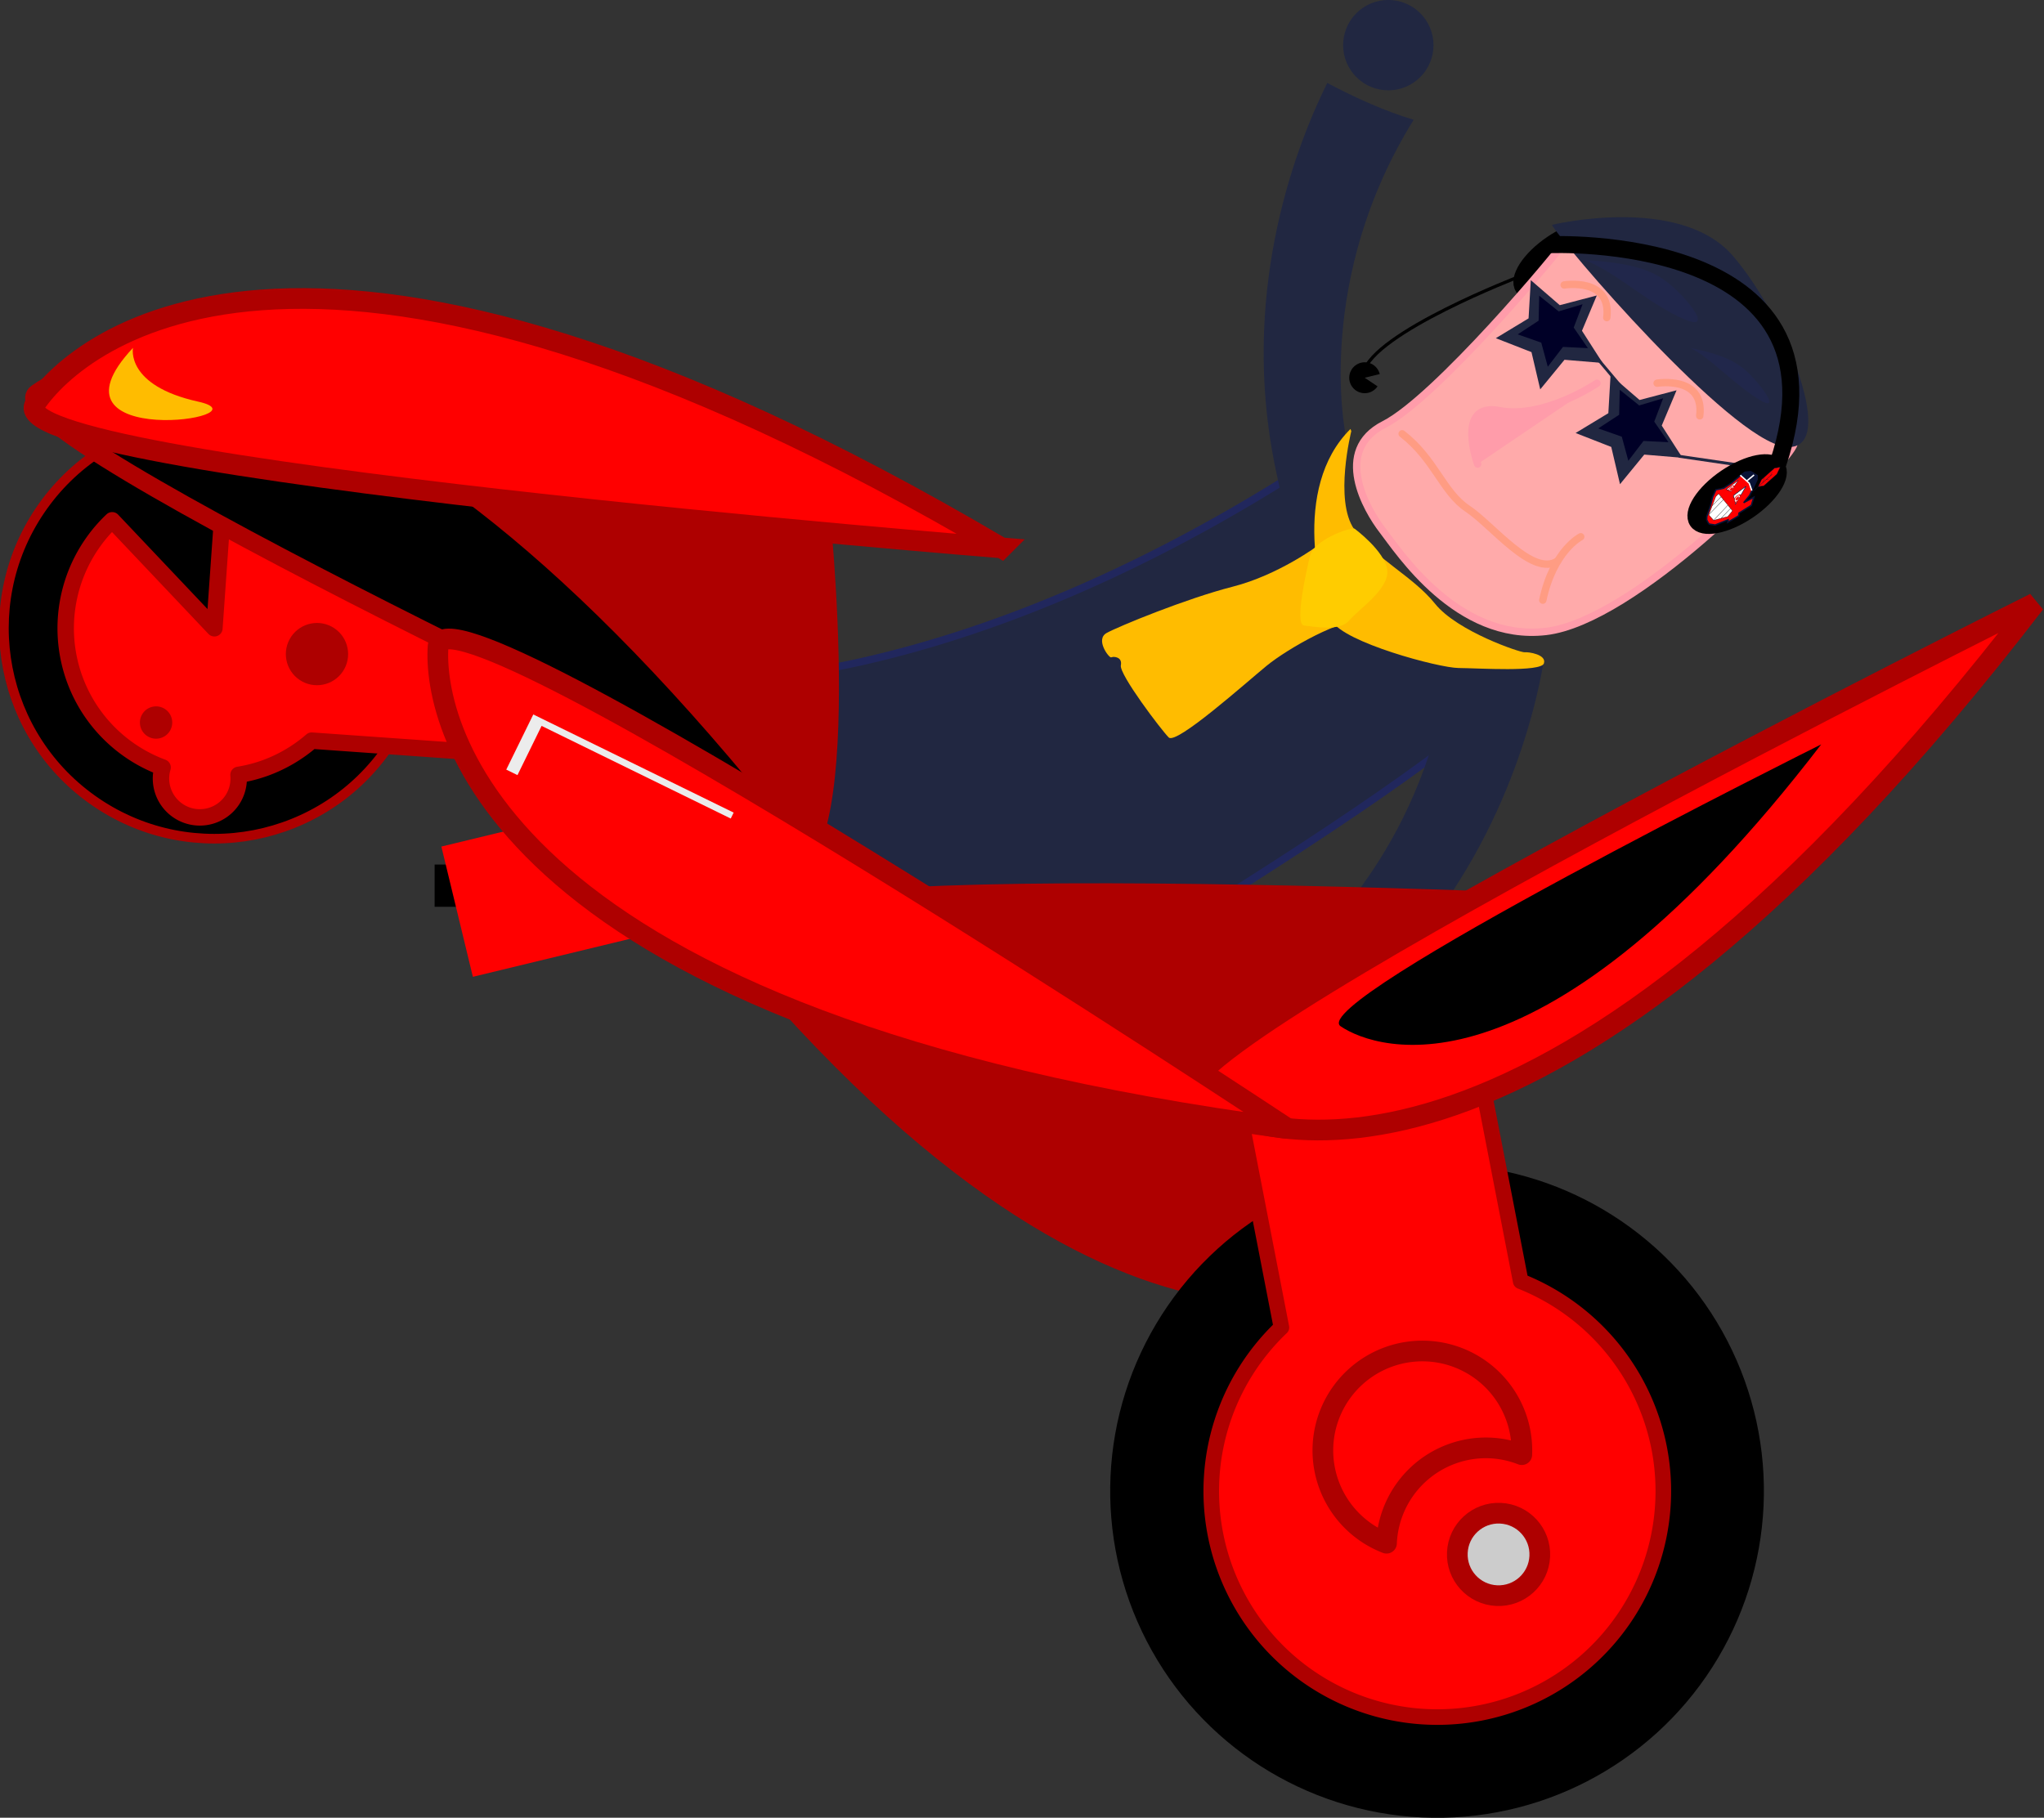 <?xml version="1.0" encoding="UTF-8" standalone="no"?>
<!-- Created with Inkscape (http://www.inkscape.org/) -->

<svg
   xmlns:dc="http://purl.org/dc/elements/1.1/"
   xmlns:cc="http://creativecommons.org/ns#"
   xmlns:rdf="http://www.w3.org/1999/02/22-rdf-syntax-ns#"
   xmlns:svg="http://www.w3.org/2000/svg"
   xmlns="http://www.w3.org/2000/svg"
   xmlns:sodipodi="http://sodipodi.sourceforge.net/DTD/sodipodi-0.dtd"
   xmlns:inkscape="http://www.inkscape.org/namespaces/inkscape"
   width="180.118mm"
   height="160.207mm"
   viewBox="0 0 638.215 567.662"
   id="svg4472"
   version="1.1"
   inkscape:version="0.91 r13725"
   sodipodi:docname="francona2.svg">
  <rect x="0" y="0" width="638.215" height="567.662" fill="#333333" stroke="none"/>
  <defs
     id="defs4474" />
  <sodipodi:namedview
     id="base"
     pagecolor="#ffffff"
     bordercolor="#666666"
     borderopacity="1.0"
     inkscape:pageopacity="0.0"
     inkscape:pageshadow="2"
     inkscape:zoom="0.98994949"
     inkscape:cx="50.589181"
     inkscape:cy="361.68203"
     inkscape:document-units="px"
     inkscape:current-layer="layer4"
     showgrid="false"
     inkscape:window-width="1920"
     inkscape:window-height="1016"
     inkscape:window-x="0"
     inkscape:window-y="27"
     inkscape:window-maximized="1"
     showguides="false"
     fit-margin-top="0"
     fit-margin-left="0"
     fit-margin-right="0"
     fit-margin-bottom="0">
    <inkscape:grid
       type="xygrid"
       id="grid5020"
       originx="-8.111"
       originy="-170.787" />
  </sodipodi:namedview>
  <g
     inkscape:groupmode="layer"
     id="layer6"
     inkscape:label="Scooter Back"
     style="display:inline"
     transform="translate(-8.111,-313.914)" />
  <g
     inkscape:groupmode="layer"
     id="layer7"
     inkscape:label="Francona"
     transform="translate(-8.111,-313.914)">
    <g
       inkscape:groupmode="layer"
       id="layer3"
       inkscape:label="Body"
       style="display:inline" />
    <g
       inkscape:groupmode="layer"
       id="layer2"
       inkscape:label="Scarf">
      <flowRoot
         xml:space="preserve"
         id="flowRoot5955"
         style="font-style:normal;font-weight:normal;font-size:5px;line-height:125%;font-family:sans-serif;letter-spacing:0px;word-spacing:0px;fill:#000000;fill-opacity:1;stroke:none;stroke-width:1px;stroke-linecap:butt;stroke-linejoin:miter;stroke-opacity:1"><flowRegion
           id="flowRegion5957"><rect
             id="rect5959"
             width="19.572"
             height="13.195"
             x="143.82"
             y="583.904" /></flowRegion><flowPara
           id="flowPara5961" /></flowRoot>    </g>
    <g
       inkscape:label="Head"
       inkscape:groupmode="layer"
       id="layer1"
       style="display:inline">
      <flowRoot
         xml:space="preserve"
         id="flowRoot5963"
         style="font-style:normal;font-weight:normal;font-size:5px;line-height:125%;font-family:sans-serif;letter-spacing:0px;word-spacing:0px;fill:#ff0000;fill-opacity:1;stroke:none;stroke-width:1px;stroke-linecap:butt;stroke-linejoin:miter;stroke-opacity:1"
         transform="matrix(3.858,-0.933,0.933,3.858,-983.658,-1543.554)"><flowRegion
           id="flowRegion5965"><rect
             id="rect5967"
             width="15.215"
             height="10.543"
             x="150.955"
             y="586.492"
             style="fill:#ff0000;fill-opacity:1" /></flowRegion><flowPara
           id="flowPara5969"
           style="font-style:normal;font-variant:normal;font-weight:normal;font-stretch:normal;font-family:'Nimbus Sans L';-inkscape-font-specification:'Nimbus Sans L'" /></flowRoot>    </g>
  </g>
  <g
     inkscape:groupmode="layer"
     id="layer4"
     inkscape:label="Scooter"
     style="display:inline"
     transform="translate(-8.111,-313.914)">
    <g
       id="g4354"
       transform="matrix(0.561,0.828,-0.828,0.561,643.186,-69.606)">
      <path
         sodipodi:nodetypes="ccsscccc"
         inkscape:connector-curvature="0"
         id="path5980"
         d="m 310.808,470.718 c 0,149.503 -55.748,215.731 -55.748,215.731 0,0 139.31,22.258 143.947,9.091 5.204,-14.776 18.004,-233.429 0.505,-232.335 l -23.142,17.427 -34.243,10.937 -24.767,-9.152 z"
         style="display:inline;fill:#212741;fill-opacity:1;fill-rule:evenodd;stroke:#21275d;stroke-width:2.3;stroke-linecap:round;stroke-linejoin:round;stroke-miterlimit:4;stroke-dasharray:none;stroke-opacity:1" />
      <path
         inkscape:connector-curvature="0"
         id="path6315"
         d="m 239.804,396.371 c -7.133,5.831 -15.735,11.159 -24.648,15.887 12.737,22.507 40.742,59.982 89.488,80.461 60.357,25.357 3.928,-23.928 3.928,-23.928 0,0 -44.841,-18.742 -68.768,-72.42 z"
         style="display:inline;fill:#212741;fill-opacity:1;fill-rule:evenodd;stroke:none;stroke-width:1px;stroke-linecap:butt;stroke-linejoin:miter;stroke-opacity:1" />
      <path
         style="display:inline;fill:#212741;fill-opacity:1;fill-rule:evenodd;stroke:none;stroke-width:1px;stroke-linecap:butt;stroke-linejoin:miter;stroke-opacity:1"
         d="m 381.901,478.316 c 7.478,-5.381 14.851,-12.311 21.725,-19.697 18.443,18.128 47.393,54.878 54.558,107.264 8.872,64.863 -24.129,-2.399 -24.129,-2.399 0,0 -6.497,-48.164 -52.154,-85.168 z"
         id="path6320"
         inkscape:connector-curvature="0" />
      <circle
         r="14.107"
         cy="389.862"
         cx="216.071"
         id="path4236"
         style="display:inline;fill:#212741;fill-opacity:1;stroke:none;stroke-width:2.3;stroke-linecap:round;stroke-linejoin:round;stroke-miterlimit:4;stroke-dasharray:none;stroke-dashoffset:0;stroke-opacity:1" />
      <path
         inkscape:connector-curvature="0"
         id="path5953"
         d="m 333.098,495.516 c 0,0 0.758,15.405 -4.293,29.421 -5.051,14.016 -9.723,36.492 -10.102,40.659 -0.379,4.167 6.819,3.788 7.071,3.157 0.253,-0.631 0.253,-0.631 0.253,-0.631 0,0 1.515,-2.525 3.536,-0.505 2.02,2.02 23.739,0.884 27.022,0.253 3.283,-0.631 -0.631,-29.547 -1.389,-37.881 -0.758,-8.334 0.758,-28.411 5.556,-32.956 4.798,-4.546 -27.653,-1.515 -27.653,-1.515 z"
         style="fill:#ffbc00;fill-opacity:1;fill-rule:evenodd;stroke:none;stroke-width:1px;stroke-linecap:butt;stroke-linejoin:miter;stroke-opacity:1" />
      <path
         inkscape:connector-curvature="0"
         id="path5951"
         d="m 309.383,467.042 c 0,0 14.821,16.607 25.893,16.429 11.071,-0.179 22.321,-6.964 33.393,-7.857 11.071,-0.893 27.679,-13.571 28.214,-14.643 0.536,-1.071 4.464,-5.357 6.25,-3.036 1.786,2.321 -10.179,17.679 -13.75,22.857 -3.571,5.179 -26.786,25.179 -34.286,24.464 -7.5,-0.714 -41.607,-12.5 -46.429,-38.393"
         style="fill:#ffbc00;fill-opacity:1;fill-rule:evenodd;stroke:none;stroke-width:1px;stroke-linecap:butt;stroke-linejoin:miter;stroke-opacity:1" />
      <path
         inkscape:connector-curvature="0"
         id="path5949"
         d="m 335.098,483.292 c -1.25,1.25 -4.107,12.5 -0.714,16.25 3.393,3.75 15,16.071 16.964,13.75 1.964,-2.321 7.857,-8.214 6.607,-12.5 -1.25,-4.286 -1.071,-16.071 -6.429,-18.75 -5.357,-2.679 -16.429,1.25 -16.429,1.25 z"
         style="fill:#ffcc00;fill-rule:evenodd;stroke:none;stroke-width:1px;stroke-linecap:butt;stroke-linejoin:miter;stroke-opacity:1" />
      <ellipse
         style="display:inline;fill:#000000;fill-opacity:1;stroke:#000000;stroke-width:4.185;stroke-linecap:square;stroke-linejoin:miter;stroke-miterlimit:4;stroke-dasharray:none;stroke-dashoffset:0;stroke-opacity:1"
         id="ellipse5062"
         cx="302.288"
         cy="382.379"
         rx="6.721"
         ry="15.56" />
      <path
         sodipodi:nodetypes="csssssc"
         inkscape:connector-curvature="0"
         id="path5051"
         d="m 297.237,377.075 c 2.273,5.303 18.435,62.377 16.162,80.307 -2.273,17.93 18.94,19.445 27.022,18.94 8.081,-0.505 41.921,0.253 54.801,-24.496 12.879,-24.749 -1.263,-93.187 -5.051,-96.975 -3.788,-3.788 -83.562,12.851 -92.429,21.718 z"
         style="display:inline;fill:#ffaaaa;fill-rule:evenodd;stroke:#ff9caa;stroke-width:2.3;stroke-linecap:round;stroke-linejoin:round;stroke-miterlimit:4;stroke-dasharray:none;stroke-opacity:1" />
      <path
         inkscape:connector-curvature="0"
         id="path5026"
         d="m 340.009,395.144 c 0,0 0,20 -10,30 -10,10 10,15 10,15"
         style="display:inline;fill:#ff9caa;fill-opacity:1;fill-rule:evenodd;stroke:#ff9caa;stroke-width:2.3;stroke-linecap:round;stroke-linejoin:round;stroke-miterlimit:4;stroke-dasharray:none;stroke-opacity:1" />
      <g
         style="display:inline;fill:#212741;fill-opacity:1;stroke:#212741;stroke-opacity:1"
         transform="matrix(0.902,-0.094,0.094,0.902,132.84,-145.692)"
         id="g5055">
        <path
           style="fill:none;fill-opacity:1;fill-rule:evenodd;stroke:#212741;stroke-width:1px;stroke-linecap:butt;stroke-linejoin:miter;stroke-opacity:1"
           d="m 144.955,611.246 58.036,0 18.941,-16.812"
           id="path5030"
           inkscape:connector-curvature="0"
           sodipodi:nodetypes="ccc" />
        <path
           sodipodi:type="star"
           style="fill:#212741;fill-opacity:1;stroke:#212741;stroke-width:3.237;stroke-linecap:square;stroke-linejoin:miter;stroke-miterlimit:4;stroke-dasharray:none;stroke-dashoffset:0;stroke-opacity:1"
           id="path5022"
           sodipodi:sides="5"
           sodipodi:cx="142.53027"
           sodipodi:cy="617.27148"
           sodipodi:r1="16.18545"
           sodipodi:r2="8.0927248"
           sodipodi:arg1="0.92729522"
           sodipodi:arg2="1.5556137"
           inkscape:flatsided="false"
           inkscape:rounded="0"
           inkscape:randomized="0"
           d="m 152.242,630.22 -9.588,-4.857 -9.437,5.145 1.656,-10.62 -7.81,-7.385 10.612,-1.707 4.61,-9.709 4.903,9.565 10.659,1.384 -7.582,7.618 z"
           inkscape:transform-center-x="0.075931319"
           inkscape:transform-center-y="-1.473172" />
        <path
           inkscape:transform-center-y="-1.473172"
           inkscape:transform-center-x="0.075931932"
           d="m 194.902,630.22 -9.588,-4.857 -9.437,5.145 1.656,-10.62 -7.81,-7.385 10.612,-1.707 4.61,-9.709 4.903,9.565 10.659,1.384 -7.582,7.618 z"
           inkscape:randomized="0"
           inkscape:rounded="0"
           inkscape:flatsided="false"
           sodipodi:arg2="1.5556137"
           sodipodi:arg1="0.92729522"
           sodipodi:r2="8.0927248"
           sodipodi:r1="16.18545"
           sodipodi:cy="617.27148"
           sodipodi:cx="185.19051"
           sodipodi:sides="5"
           id="path5024"
           style="fill:#212741;fill-opacity:1;stroke:#212741;stroke-width:3.237;stroke-linecap:square;stroke-linejoin:miter;stroke-miterlimit:4;stroke-dasharray:none;stroke-dashoffset:0;stroke-opacity:1"
           sodipodi:type="star" />
      </g>
      <path
         inkscape:connector-curvature="0"
         id="path5053"
         d="m 291.176,379.041 c 5.867,0.8 86.402,-8.267 98.135,-21.334 11.734,-13.067 -33.067,-22.934 -58.401,-20 -25.334,2.933 -39.734,41.334 -39.734,41.334 z"
         style="display:inline;fill:#212741;fill-opacity:1;fill-rule:evenodd;stroke:none;stroke-width:1px;stroke-linecap:butt;stroke-linejoin:miter;stroke-opacity:1" />
      <ellipse
         ry="15.56"
         rx="6.721"
         cy="378.338"
         cx="393.202"
         id="path5060"
         style="display:inline;fill:#000000;fill-opacity:1;stroke:#000000;stroke-width:4.185;stroke-linecap:square;stroke-linejoin:miter;stroke-miterlimit:4;stroke-dasharray:none;stroke-dashoffset:0;stroke-opacity:1" />
      <path
         sodipodi:nodetypes="cc"
         inkscape:connector-curvature="0"
         id="path5064"
         d="m 295.811,383.26 c 0,0 50.166,-81.946 96.633,-20.832"
         style="display:inline;fill:none;fill-rule:evenodd;stroke:#000000;stroke-width:5.3;stroke-linecap:butt;stroke-linejoin:miter;stroke-miterlimit:4;stroke-dasharray:none;stroke-opacity:1" />
      <path
         inkscape:connector-curvature="0"
         id="path5066"
         d="m 308.854,386.419 c 0,0 6.313,-13.637 15.91,-5.303"
         style="display:inline;fill:none;fill-rule:evenodd;stroke:#ff9c83;stroke-width:2.3;stroke-linecap:round;stroke-linejoin:round;stroke-miterlimit:4;stroke-dasharray:none;stroke-opacity:1" />
      <path
         style="display:inline;fill:none;fill-rule:evenodd;stroke:#ff9c83;stroke-width:2.3;stroke-linecap:round;stroke-linejoin:round;stroke-miterlimit:4;stroke-dasharray:none;stroke-opacity:1"
         d="m 350.523,379.601 c 0,0 6.313,-13.637 15.91,-5.303"
         id="path5068"
         inkscape:connector-curvature="0" />
      <path
         inkscape:connector-curvature="0"
         id="path5070"
         d="m 318.956,454.352 c 12.374,-4.041 22.223,-0.253 30.81,-3.788 8.586,-3.536 29.294,-4.798 29.294,-14.142"
         style="display:inline;fill:none;fill-rule:evenodd;stroke:#ff9c83;stroke-width:2.3;stroke-linecap:round;stroke-linejoin:round;stroke-miterlimit:4;stroke-dasharray:none;stroke-opacity:1" />
      <g
         id="g4306-2"
         transform="matrix(-0.155,-0.261,-0.094,0.2,519.333,384.947)"
         style="display:inline">
        <path
           inkscape:connector-curvature="0"
           id="path4290-0"
           d="m 470.859,539.66 5.562,-0.359"
           style="fill:none;fill-rule:evenodd;stroke:#000000;stroke-width:0.309;stroke-linecap:round;stroke-linejoin:miter;stroke-miterlimit:4;stroke-dasharray:none;stroke-opacity:1" />
        <path
           inkscape:connector-curvature="0"
           id="path4296-1"
           d="m 470.433,547.174 0,-7.879 11.818,-11.818 7.879,2e-5 -10e-6,7.878 -11.818,11.818 z"
           style="fill:#ff0000;fill-opacity:1;fill-rule:evenodd;stroke:#091336;stroke-width:0.446;stroke-linecap:butt;stroke-linejoin:miter;stroke-miterlimit:4;stroke-dasharray:none;stroke-opacity:1" />
        <path
           inkscape:connector-curvature="0"
           id="path4298-7"
           d="M 461.152,556.455 483.014,534.593"
           style="fill:#091336;fill-opacity:1;fill-rule:evenodd;stroke:#091336;stroke-width:0.618;stroke-linecap:butt;stroke-linejoin:miter;stroke-miterlimit:4;stroke-dasharray:none;stroke-opacity:1" />
        <path
           style="fill:none;fill-rule:evenodd;stroke:#091336;stroke-width:0.309;stroke-linecap:round;stroke-linejoin:miter;stroke-miterlimit:4;stroke-dasharray:none;stroke-opacity:1"
           d="m 474.669,542.937 5.465,1.093"
           id="path4300-9"
           inkscape:connector-curvature="0" />
        <path
           inkscape:connector-curvature="0"
           id="path4302-9"
           d="m 477.548,540.238 0,-3.892"
           style="fill:none;fill-rule:evenodd;stroke:#091336;stroke-width:0.309;stroke-linecap:round;stroke-linejoin:miter;stroke-miterlimit:4;stroke-dasharray:none;stroke-opacity:1" />
        <path
           inkscape:connector-curvature="0"
           id="path4304-2"
           d="m 481.253,536.203 4.322,2e-5"
           style="fill:none;fill-rule:evenodd;stroke:#091336;stroke-width:0.309;stroke-linecap:round;stroke-linejoin:round;stroke-miterlimit:4;stroke-dasharray:none;stroke-opacity:1" />
      </g>
      <path
         sodipodi:nodetypes="ccccccccccccccccccccccccc"
         inkscape:connector-curvature="0"
         id="path4901"
         d="m 396.573,378.15 0.368,-3.58 1.658,2.063 -0.162,4.54 0.646,0.594 -0.228,3.915 -0.591,-0.505 -0.92,4.246 -1.25,1.35 -0.476,0.072 -1.114,-0.144 -0.827,-0.628 -2.223,-2.927 -1.804,-2.003 -1.268,-2.085 0.485,-1.104 0.459,-1.2 0.028,-3.074 -0.379,-3.38 -0.049,-1.81 0.85,-1.595 2.147,-0.99 1.029,0.74 2.79,4.702 z"
         style="display:inline;fill:#ff0000;fill-opacity:1;fill-rule:evenodd;stroke:#091336;stroke-width:0.44;stroke-linecap:butt;stroke-linejoin:miter;stroke-miterlimit:4;stroke-dasharray:none;stroke-opacity:1" />
      <path
         inkscape:connector-curvature="0"
         id="path4903"
         d="m 392.94,379.496 2.639,1.075 -2.829,-5.831 z"
         style="display:inline;fill:#ffffff;fill-rule:evenodd;stroke:#091336;stroke-width:0.088px;stroke-linecap:butt;stroke-linejoin:miter;stroke-opacity:1" />
      <path
         inkscape:connector-curvature="0"
         id="path4907"
         d="m 389.851,383.059 6.864,-0.596 0.658,2.227 -1.498,4.318 -2.281,0.3 -3.477,-4.995 z"
         style="display:inline;fill:#ffffff;fill-rule:evenodd;stroke:#000000;stroke-width:0.088px;stroke-linecap:butt;stroke-linejoin:miter;stroke-opacity:1" />
      <path
         inkscape:connector-curvature="0"
         id="path4977"
         d="m 391.84,386.795 -0.745,-3.82"
         style="display:inline;fill:none;fill-rule:evenodd;stroke:#000000;stroke-width:0.088px;stroke-linecap:butt;stroke-linejoin:miter;stroke-opacity:1" />
      <path
         inkscape:connector-curvature="0"
         id="path4979"
         d="m 393.579,389.313 -1.353,-6.486"
         style="display:inline;fill:none;fill-rule:evenodd;stroke:#000000;stroke-width:0.088px;stroke-linecap:butt;stroke-linejoin:miter;stroke-opacity:1" />
      <path
         inkscape:connector-curvature="0"
         id="path4981"
         d="m 395.872,389.019 -1.423,-6.332"
         style="display:inline;fill:none;fill-rule:evenodd;stroke:#000000;stroke-width:0.088px;stroke-linecap:butt;stroke-linejoin:miter;stroke-opacity:1" />
      <path
         inkscape:connector-curvature="0"
         id="path4983"
         d="m 396.659,386.716 -0.919,-4.188"
         style="display:inline;fill:none;fill-rule:evenodd;stroke:#000000;stroke-width:0.088px;stroke-linecap:butt;stroke-linejoin:miter;stroke-opacity:1" />
      <g
         transform="matrix(0.059,-0.016,0.033,0.122,368.957,367.377)"
         id="g5034"
         style="display:inline">
        <path
           inkscape:connector-curvature="0"
           id="path5018"
           d="m 278.997,142.521 24.337,-3.34 -8.589,-33.244 z"
           style="fill:#ffffff;fill-rule:evenodd;stroke:#091336;stroke-width:1px;stroke-linecap:butt;stroke-linejoin:miter;stroke-opacity:1" />
        <g
           transform="matrix(1.493,0,0,1.493,-212.176,-73.246)"
           id="g5020">
          <path
             style="fill:#ff0000;fill-opacity:1;stroke:none;stroke-width:5;stroke-linecap:round;stroke-linejoin:round;stroke-miterlimit:4;stroke-dasharray:none;stroke-dashoffset:0;stroke-opacity:1"
             d="m 341.248,131.419 a 7.423,7.423 0 0 0 -4.758,1.734 l 1.363,2.359 -2.354,-1.359 a 7.423,7.423 0 0 0 -1.676,4.689 7.423,7.423 0 0 0 7.424,7.424 7.423,7.423 0 0 0 7.424,-7.424 7.423,7.423 0 0 0 -7.424,-7.424 z"
             id="path5022-0"
             inkscape:connector-curvature="0" />
          <circle
             style="fill:#ffffff;fill-opacity:1;stroke:none;stroke-width:5;stroke-linecap:round;stroke-linejoin:round;stroke-miterlimit:4;stroke-dasharray:none;stroke-dashoffset:0;stroke-opacity:1"
             id="circle5024"
             cx="341.248"
             cy="138.843"
             r="5.564" />
          <circle
             r="3.714"
             cy="138.843"
             cx="341.248"
             id="circle5026"
             style="fill:#ff0000;fill-opacity:1;stroke:none;stroke-width:5;stroke-linecap:round;stroke-linejoin:round;stroke-miterlimit:4;stroke-dasharray:none;stroke-dashoffset:0;stroke-opacity:1" />
          <circle
             style="fill:#ff0000;fill-opacity:1;stroke:#ffffff;stroke-width:0.4;stroke-linecap:round;stroke-linejoin:round;stroke-miterlimit:4;stroke-dasharray:0.4, 0.8;stroke-dashoffset:0;stroke-opacity:1"
             id="circle5028"
             cx="341.248"
             cy="138.843"
             r="2.681" />
        </g>
        <path
           style="fill:#ff0000;fill-opacity:1;fill-rule:evenodd;stroke:none;stroke-width:1px;stroke-linecap:butt;stroke-linejoin:miter;stroke-opacity:1"
           d="m 279.037,142.64 24.615,-3.46 -8.828,-32.926 21.005,1.658 2.924,45.215 -41.503,1.8 z"
           id="path5030-7"
           inkscape:connector-curvature="0" />
        <path
           style="fill:none;fill-rule:evenodd;stroke:#091336;stroke-width:1px;stroke-linecap:butt;stroke-linejoin:miter;stroke-opacity:1"
           d="m 278.997,142.521 24.337,-3.34 -8.589,-33.244 z"
           id="path5032"
           inkscape:connector-curvature="0" />
      </g>
      <path
         style="display:inline;fill:#ffffff;fill-rule:evenodd;stroke:#091336;stroke-width:0.088px;stroke-linecap:butt;stroke-linejoin:miter;stroke-opacity:1"
         d="m 392.94,379.496 2.639,1.075 -2.829,-5.831 z"
         id="path5044"
         inkscape:connector-curvature="0" />
      <g
         transform="matrix(0.1,-0.027,0.055,0.204,352.634,359.959)"
         id="g4998"
         style="display:inline">
        <path
           style="fill:#ff0000;fill-opacity:1;stroke:none;stroke-width:5;stroke-linecap:round;stroke-linejoin:round;stroke-miterlimit:4;stroke-dasharray:none;stroke-dashoffset:0;stroke-opacity:1"
           d="m 341.248,131.419 a 7.423,7.423 0 0 0 -4.758,1.734 l 1.363,2.359 -2.354,-1.359 a 7.423,7.423 0 0 0 -1.676,4.689 7.423,7.423 0 0 0 7.424,7.424 7.423,7.423 0 0 0 7.424,-7.424 7.423,7.423 0 0 0 -7.424,-7.424 z"
           id="path4987"
           inkscape:connector-curvature="0" />
        <circle
           style="fill:#ffffff;fill-opacity:1;stroke:none;stroke-width:5;stroke-linecap:round;stroke-linejoin:round;stroke-miterlimit:4;stroke-dasharray:none;stroke-dashoffset:0;stroke-opacity:1"
           id="path4992"
           cx="341.248"
           cy="138.843"
           r="5.564" />
        <circle
           r="3.714"
           cy="138.843"
           cx="341.248"
           id="circle4994"
           style="fill:#ff0000;fill-opacity:1;stroke:none;stroke-width:5;stroke-linecap:round;stroke-linejoin:round;stroke-miterlimit:4;stroke-dasharray:none;stroke-dashoffset:0;stroke-opacity:1" />
        <circle
           style="fill:#ff0000;fill-opacity:1;stroke:#ffffff;stroke-width:0.4;stroke-linecap:round;stroke-linejoin:round;stroke-miterlimit:4;stroke-dasharray:0.4, 0.8;stroke-dashoffset:0;stroke-opacity:1"
           id="circle4996"
           cx="341.248"
           cy="138.843"
           r="2.681" />
      </g>
      <path
         inkscape:connector-curvature="0"
         id="path4318"
         d="m 393.583,379.806 2.021,0.777 -1.514,-3.111 1.062,0.433 2.128,5.349 -0.899,-1.752 -2.723,-1.175 z"
         style="display:inline;fill:#ff0000;fill-rule:evenodd;stroke:none;stroke-width:1px;stroke-linecap:butt;stroke-linejoin:miter;stroke-opacity:1" />
      <path
         inkscape:connector-curvature="0"
         id="path5056"
         d="m 392.94,379.496 2.639,1.075 -2.829,-5.831 z"
         style="display:inline;fill:none;fill-rule:evenodd;stroke:#091336;stroke-width:0.088px;stroke-linecap:butt;stroke-linejoin:miter;stroke-opacity:1" />
      <path
         inkscape:connector-curvature="0"
         id="path5096"
         d="m 389,374.309 -0.059,-1.772 0.797,-1.679 2.193,-0.91 1.1,0.789 1.907,3.211 -2.435,-0.637 z"
         style="display:inline;fill:#091336;fill-opacity:1;fill-rule:evenodd;stroke:none;stroke-width:1px;stroke-linecap:butt;stroke-linejoin:miter;stroke-opacity:1" />
      <path
         inkscape:connector-curvature="0"
         id="path5098"
         d="m 389.104,374.164 3.425,-0.859 2.131,0.572"
         style="display:inline;fill:none;fill-rule:evenodd;stroke:#ffffff;stroke-width:0.44;stroke-linecap:square;stroke-linejoin:miter;stroke-miterlimit:4;stroke-dasharray:none;stroke-opacity:1" />
      <path
         inkscape:connector-curvature="0"
         id="path5100"
         d="m 391.498,373.522 -0.279,-2.914"
         style="display:inline;fill:none;fill-rule:evenodd;stroke:#ffffff;stroke-width:0.44;stroke-linecap:butt;stroke-linejoin:miter;stroke-miterlimit:4;stroke-dasharray:none;stroke-opacity:1" />
      <path
         inkscape:connector-curvature="0"
         id="path5921"
         d="m 298.848,396.506 c 0,0 -11.071,47.5 -2.5,57.143"
         style="display:inline;fill:none;fill-rule:evenodd;stroke:#000000;stroke-width:1px;stroke-linecap:butt;stroke-linejoin:miter;stroke-opacity:1" />
      <path
         transform="matrix(0.927,-0.376,0.376,0.927,0,0)"
         d="m 110.13,532.698 a 4.821,4.821 0 0 1 -3.83,4.718 4.821,4.821 0 0 1 -5.405,-2.778 4.821,4.821 0 0 1 1.607,-5.861 4.821,4.821 0 0 1 6.066,0.368 l -3.259,3.553 z"
         sodipodi:end="5.4547585"
         sodipodi:start="0"
         sodipodi:ry="4.8214288"
         sodipodi:rx="4.8214288"
         sodipodi:cy="532.69757"
         sodipodi:cx="105.30828"
         sodipodi:type="arc"
         id="path5923"
         style="display:inline;fill:#000000;fill-opacity:1;stroke:none;stroke-width:5.3;stroke-linecap:round;stroke-linejoin:round;stroke-miterlimit:4;stroke-dasharray:none;stroke-dashoffset:0;stroke-opacity:1" />
      <path
         inkscape:transform-center-y="-0.58119962"
         inkscape:transform-center-x="0.5539485"
         d="m 327.131,404.968 -7.374,-2.532 -6.266,4.639 0.129,-7.796 -6.349,-4.526 7.454,-2.286 2.343,-7.437 4.478,6.383 7.797,-0.07 -4.687,6.231 z"
         inkscape:randomized="0"
         inkscape:rounded="0"
         inkscape:flatsided="false"
         sodipodi:arg2="1.417519"
         sodipodi:arg1="0.78920043"
         sodipodi:r2="5.8705783"
         sodipodi:r1="11.741156"
         sodipodi:cy="396.63419"
         sodipodi:cx="318.86002"
         sodipodi:sides="5"
         id="path5925"
         style="display:inline;fill:#000027;fill-opacity:1;stroke:none;stroke-width:5.3;stroke-linecap:round;stroke-linejoin:round;stroke-miterlimit:4;stroke-dasharray:none;stroke-dashoffset:0;stroke-opacity:1"
         sodipodi:type="star" />
      <path
         sodipodi:type="star"
         style="display:inline;fill:#000027;fill-opacity:1;stroke:none;stroke-width:5.3;stroke-linecap:round;stroke-linejoin:round;stroke-miterlimit:4;stroke-dasharray:none;stroke-dashoffset:0;stroke-opacity:1"
         id="path5927"
         sodipodi:sides="5"
         sodipodi:cx="357.27832"
         sodipodi:cy="392.29062"
         sodipodi:r1="11.741156"
         sodipodi:r2="5.8705783"
         sodipodi:arg1="0.78920043"
         sodipodi:arg2="1.417519"
         inkscape:flatsided="false"
         inkscape:rounded="0"
         inkscape:randomized="0"
         d="m 365.549,400.624 -7.374,-2.532 -6.266,4.639 0.129,-7.796 -6.349,-4.526 7.454,-2.286 2.343,-7.437 4.478,6.383 7.797,-0.07 -4.687,6.231 z"
         inkscape:transform-center-x="0.5539485"
         inkscape:transform-center-y="-0.58119962" />
      <path
         inkscape:connector-curvature="0"
         id="path5972"
         d="m 305.877,376.912 c 10.714,-14.018 16.384,-16.964 24.018,-18.616 7.634,-1.652 17.768,-1.83 6.875,4.286 -10.893,6.116 -23.17,8.661 -30.893,14.33 z"
         style="display:inline;fill:#21274b;fill-opacity:1;fill-rule:evenodd;stroke:none;stroke-width:1px;stroke-linecap:butt;stroke-linejoin:miter;stroke-opacity:1" />
      <path
         style="display:inline;fill:#21274b;fill-opacity:1;fill-rule:evenodd;stroke:none;stroke-width:1px;stroke-linecap:butt;stroke-linejoin:miter;stroke-opacity:1"
         d="m 347.277,364.791 c 8.668,-8.495 13.111,-10.19 19.019,-11.024 5.908,-0.834 13.685,-0.679 5.135,2.864 -8.551,3.543 -18.048,4.814 -24.154,8.16 z"
         id="path5974"
         inkscape:connector-curvature="0" />
      <path
         inkscape:connector-curvature="0"
         id="path5976"
         d="m 386.595,447.146 c -10.983,-11.447 -9.741,-20.912 -9.741,-20.912"
         style="display:inline;fill:none;fill-rule:evenodd;stroke:#ff9c83;stroke-width:2.3;stroke-linecap:round;stroke-linejoin:round;stroke-miterlimit:4;stroke-dasharray:none;stroke-opacity:1" />
      <g
         transform="matrix(0.928,-0.372,0.372,0.928,-192.446,176.033)"
         id="g4262">
        <path
           inkscape:connector-curvature="0"
           id="path6012"
           d="M 544.318,512.181 C 408.148,722.613 315.325,698.983 294.481,687.227 273.637,675.47 544.318,512.181 544.318,512.181 Z"
           style="display:inline;fill:#ae0000;fill-opacity:1;fill-rule:evenodd;stroke:#ae0000;stroke-width:6.461;stroke-linecap:butt;stroke-linejoin:miter;stroke-miterlimit:4;stroke-dasharray:none;stroke-opacity:1" />
        <path
           style="fill:#ae0000;fill-opacity:1;fill-rule:evenodd;stroke:none;stroke-width:1px;stroke-linecap:butt;stroke-linejoin:miter;stroke-opacity:1"
           d="M 87.883,615.471 234.355,565.974 c 0,0 77.782,91.924 54.548,105.056 C 265.67,684.162 87.883,615.471 87.883,615.471 Z"
           id="path6029"
           inkscape:connector-curvature="0" />
        <path
           style="fill:#ae0000;fill-opacity:1;fill-rule:evenodd;stroke:#ae0000;stroke-width:6.461;stroke-linecap:butt;stroke-linejoin:miter;stroke-miterlimit:4;stroke-dasharray:none;stroke-opacity:1"
           d="m 206.236,668.074 c 232.118,94.58 294.697,22.064 305.057,0.492 10.36,-21.572 -305.057,-0.492 -305.057,-0.492 z"
           id="path6098"
           inkscape:connector-curvature="0" />
        <g
           id="g6069"
           transform="matrix(0.521,0.854,-0.854,0.521,865.712,-113.372)">
          <g
             id="g6088"
             transform="translate(-66.966,-109.443)">
            <circle
               style="fill:#000000;fill-opacity:1;stroke:none;stroke-width:3;stroke-linecap:round;stroke-linejoin:round;stroke-miterlimit:4;stroke-dasharray:none;stroke-dashoffset:0;stroke-opacity:1"
               id="path6053"
               cx="618.387"
               cy="797.912"
               r="102.025" />
            <g
               style="fill:#ff0000;fill-opacity:1"
               transform="matrix(0.753,0,0,0.753,738.453,396.905)"
               id="g6079">
              <path
                 inkscape:connector-curvature="0"
                 id="rect6075"
                 d="m -181.502,441.385 a 93.698,93.698 0 0 0 -66.406,60.547 l -83.868,20.339 23.807,98.168 83.763,-20.314 a 93.698,93.698 0 0 0 86.87,23.376 93.698,93.698 0 0 0 68.976,-113.142 93.698,93.698 0 0 0 -113.142,-68.976 z"
                 style="fill:#ff0000;fill-opacity:1;stroke:#ae0000;stroke-width:6.461;stroke-linecap:round;stroke-linejoin:round;stroke-miterlimit:4;stroke-dasharray:none;stroke-dashoffset:0;stroke-opacity:1" />
            </g>
            <g
               transform="translate(69.323,119.162)"
               id="g6084">
              <path
                 id="path6060"
                 d="m 536.506,652.852 a 31.062,31.062 0 0 0 -30.924,31.057 31.062,31.062 0 0 0 31.062,31.062 31.062,31.062 0 0 0 29.432,-21.219 31.062,31.062 0 0 1 -0.139,0.006 31.062,31.062 0 0 1 -31.062,-31.062 31.062,31.062 0 0 1 1.631,-9.844 z"
                 style="fill:#ff0000;fill-opacity:1;stroke:#ae0000;stroke-width:6.461;stroke-linecap:round;stroke-linejoin:round;stroke-miterlimit:4;stroke-dasharray:none;stroke-dashoffset:0;stroke-opacity:1"
                 inkscape:connector-curvature="0" />
              <circle
                 r="12.879"
                 cy="658.655"
                 cx="567.958"
                 id="path6065"
                 style="fill:#cccccc;fill-opacity:1;stroke:#ae0000;stroke-width:6.461;stroke-linecap:round;stroke-linejoin:round;stroke-miterlimit:4;stroke-dasharray:none;stroke-dashoffset:0;stroke-opacity:1" />
            </g>
          </g>
        </g>
        <path
           style="fill:#ff0000;fill-opacity:1;fill-rule:evenodd;stroke:#ae0000;stroke-width:6.461;stroke-linecap:butt;stroke-linejoin:miter;stroke-miterlimit:4;stroke-dasharray:none;stroke-opacity:1"
           d="m 564.524,381.979 c -15.229,250.184 -107.688,275.202 -131.619,275.202 -23.931,0 131.619,-275.202 131.619,-275.202 z"
           id="path5998"
           inkscape:connector-curvature="0" />
        <g
           id="g6008">
          <circle
             r="65.714"
             cy="706.648"
             cx="97.857"
             id="path6002"
             style="fill:#000000;fill-opacity:1;stroke:#ae0000;stroke-width:3;stroke-linecap:round;stroke-linejoin:round;stroke-miterlimit:4;stroke-dasharray:none;stroke-dashoffset:0;stroke-opacity:1" />
          <path
             style="fill:#ff0000;fill-opacity:1;stroke:#ae0000;stroke-width:5.132;stroke-linecap:round;stroke-linejoin:round;stroke-miterlimit:4;stroke-dasharray:none;stroke-dashoffset:0;stroke-opacity:1"
             d="m 179.547,641.908 -51.354,29.65 a 46.434,46.434 0 0 0 -53.549,-5.125 l 23.217,40.213 -45.326,-10.078 a 46.434,46.434 0 0 0 26.145,52.363 46.434,46.434 0 0 0 30.107,2.789 12.143,12.143 0 0 0 11.57,8.498 12.143,12.143 0 0 0 12.143,-12.143 12.143,12.143 0 0 0 -2.77,-7.703 46.434,46.434 0 0 0 5.57,-6.258 46.434,46.434 0 0 0 7.385,-15.393 L 203.592,683.557 179.547,641.908 Z"
             id="path6000"
             inkscape:connector-curvature="0" />
        </g>
        <path
           style="fill:#000000;fill-opacity:1;fill-rule:evenodd;stroke:#ae0000;stroke-width:5.594;stroke-linecap:butt;stroke-linejoin:miter;stroke-miterlimit:4;stroke-dasharray:none;stroke-opacity:1"
           d="M 273.804,653.038 C 66.176,589.916 17.978,657.402 10.758,676.822 3.538,696.243 273.804,653.038 273.804,653.038 Z"
           id="path6016"
           inkscape:connector-curvature="0" />
        <circle
           style="fill:#ae0000;fill-opacity:1;stroke:none;stroke-width:3;stroke-linecap:round;stroke-linejoin:round;stroke-miterlimit:4;stroke-dasharray:none;stroke-dashoffset:0;stroke-opacity:1"
           id="path6021"
           cx="128.921"
           cy="695.4"
           r="9.723" />
        <circle
           r="5.051"
           cy="741.235"
           cx="99.247"
           id="circle6023"
           style="fill:#ae0000;fill-opacity:1;stroke:none;stroke-width:3;stroke-linecap:round;stroke-linejoin:round;stroke-miterlimit:4;stroke-dasharray:none;stroke-dashoffset:0;stroke-opacity:1" />
        <path
           inkscape:connector-curvature="0"
           id="path6025"
           d="m 533.939,455.865 c -8.685,142.681 -61.415,156.949 -75.062,156.949 -13.648,0 75.062,-156.949 75.062,-156.949 z"
           style="fill:#000000;fill-opacity:1;fill-rule:evenodd;stroke:none;stroke-width:4.999;stroke-linecap:butt;stroke-linejoin:miter;stroke-miterlimit:4;stroke-dasharray:none;stroke-opacity:1" />
        <path
           style="fill:#ff0000;fill-opacity:1;fill-rule:evenodd;stroke:#ae0000;stroke-width:6.461;stroke-linecap:butt;stroke-linejoin:miter;stroke-miterlimit:4;stroke-dasharray:none;stroke-opacity:1"
           d="M 287.483,548.272 C 37.299,563.501 12.281,655.96 12.281,679.89 c 0,23.931 275.202,-131.619 275.202,-131.619 z"
           id="path6027"
           inkscape:connector-curvature="0" />
        <path
           style="fill:#ffbc00;fill-opacity:1;fill-rule:evenodd;stroke:none;stroke-width:1px;stroke-linecap:butt;stroke-linejoin:miter;stroke-opacity:1"
           d="m 27.779,648.301 c 0,0 4.546,11.112 26.264,2.525 21.718,-8.586 -33.335,41.416 -26.264,-2.525 z"
           id="path6031"
           inkscape:connector-curvature="0" />
        <path
           style="fill:#ff0000;fill-opacity:1;fill-rule:evenodd;stroke:#ae0000;stroke-width:6.461;stroke-linecap:butt;stroke-linejoin:miter;stroke-miterlimit:4;stroke-dasharray:none;stroke-opacity:1"
           d="m 463.011,648.557 c -224.28,111.904 -292.176,44.341 -304.141,23.616 -11.965,-20.725 304.141,-23.616 304.141,-23.616 z"
           id="path6096"
           inkscape:connector-curvature="0" />
        <g
           id="g6045"
           transform="matrix(0.99,-0.138,0.138,0.99,-97.863,31.777)">
          <rect
             y="676.08"
             x="202.03"
             height="19.193"
             width="69.701"
             id="rect6033"
             style="fill:#ececec;fill-opacity:1;stroke:none;stroke-width:3;stroke-linecap:round;stroke-linejoin:round;stroke-miterlimit:4;stroke-dasharray:none;stroke-dashoffset:0;stroke-opacity:1" />
          <flowRoot
             transform="translate(-0.34,-0.713)"
             style="font-style:normal;font-weight:normal;font-size:6.184px;line-height:125%;font-family:sans-serif;letter-spacing:0px;word-spacing:0px;fill:#ff0000;fill-opacity:1;stroke:none;stroke-width:1px;stroke-linecap:butt;stroke-linejoin:miter;stroke-opacity:1"
             id="flowRoot6035"
             xml:space="preserve"><flowRegion
               id="flowRegion6037"><rect
                 style="fill:#ff0000;fill-opacity:1"
                 y="678.862"
                 x="206.271"
                 height="18.27"
                 width="77.142"
                 id="rect6039" /></flowRegion><flowPara
               style="font-style:normal;font-variant:normal;font-weight:bold;font-stretch:normal;font-size:6.184px;font-family:'Nimbus Sans L';-inkscape-font-specification:'Nimbus Sans L Bold'"
               id="flowPara6041">CLEVELAND</flowPara><flowPara
               style="font-style:normal;font-variant:normal;font-weight:bold;font-stretch:normal;font-size:6.184px;font-family:'Nimbus Sans L';-inkscape-font-specification:'Nimbus Sans L Bold'"
               id="flowPara6043">INDIANS MECHA 002</flowPara></flowRoot>        </g>
      </g>
    </g>
  </g>
</svg>
